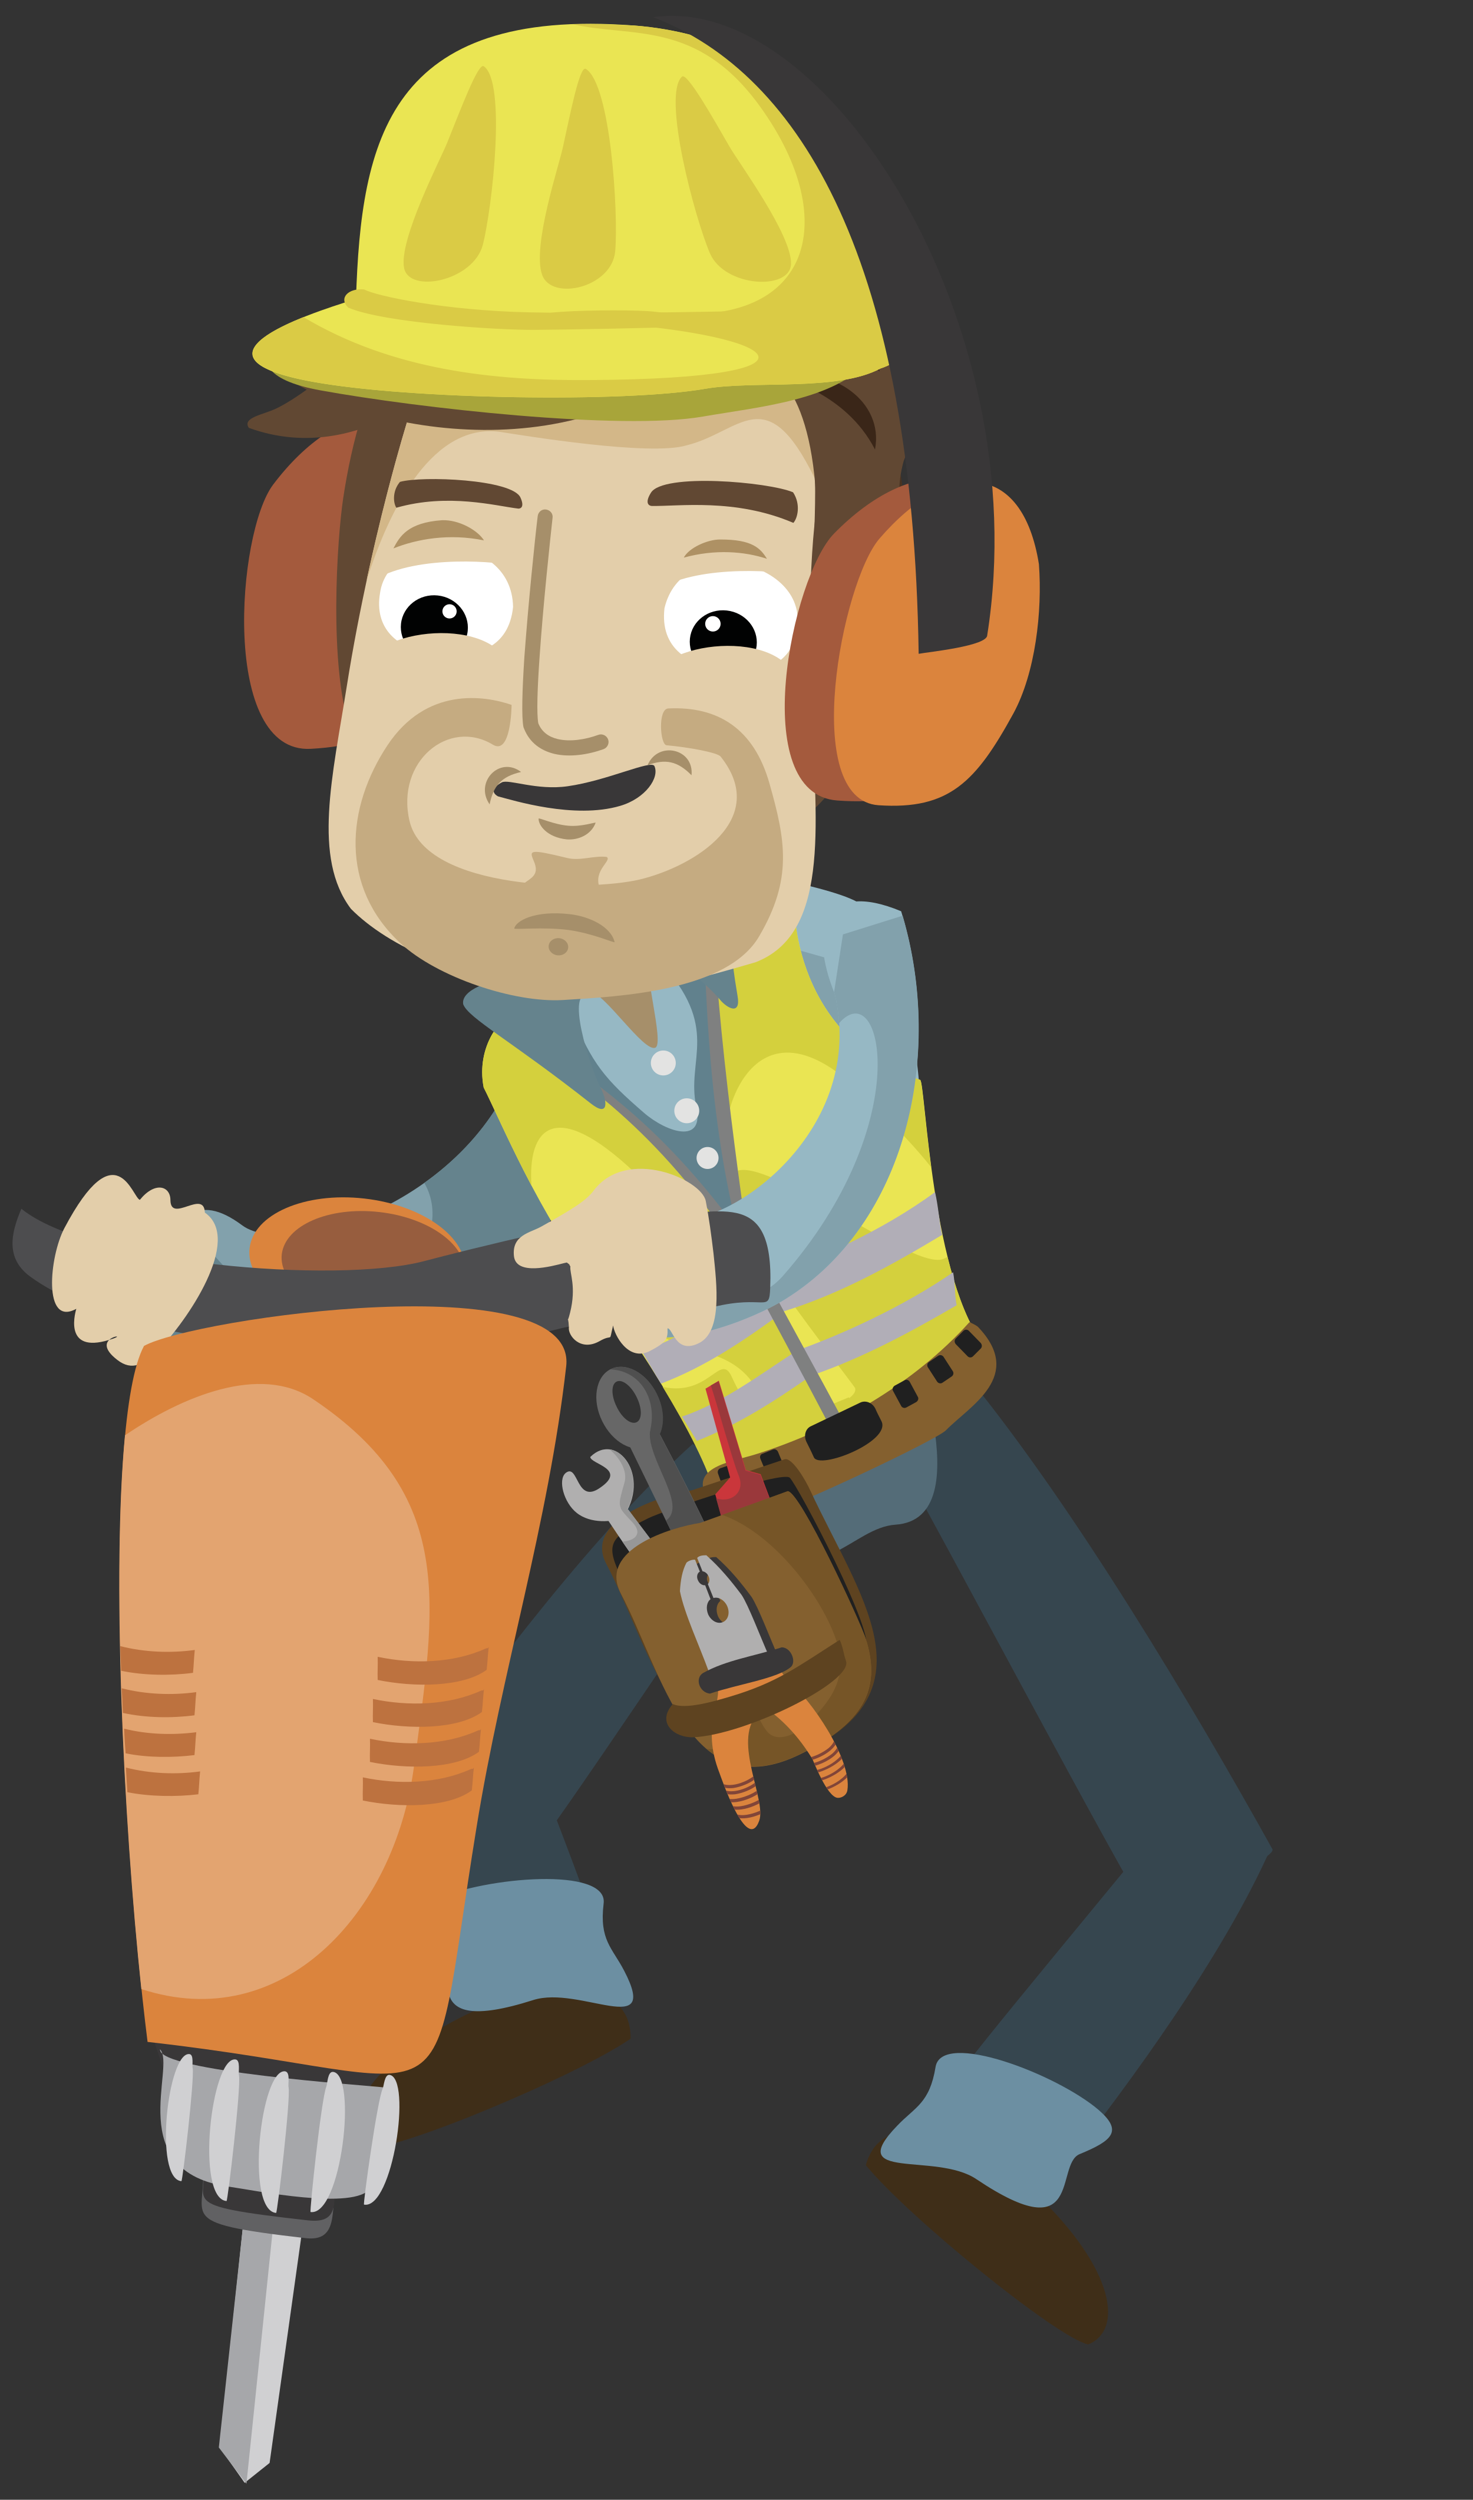<?xml version="1.0" encoding="utf-8"?>
<!-- Generator: Adobe Illustrator 18.0.0, SVG Export Plug-In . SVG Version: 6.00 Build 0)  -->
<!DOCTYPE svg PUBLIC "-//W3C//DTD SVG 1.1//EN" "http://www.w3.org/Graphics/SVG/1.1/DTD/svg11.dtd">
<svg version="1.1" id="Calque_1" xmlns="http://www.w3.org/2000/svg" xmlns:xlink="http://www.w3.org/1999/xlink" x="0px" y="0px"
	 viewBox="0 0 496.1 841.9" enable-background="new 0 0 496.1 841.9" xml:space="preserve">
<rect x="0" y="0" width="496.1" height="841.9" fill="#333333" stroke="none"/>
<polygon fill-rule="evenodd" clip-rule="evenodd" fill="#393738" points="146.5,682.3 50,681.9 57.4,703.9 131.2,716 "/>
<polygon fill-rule="evenodd" clip-rule="evenodd" fill="#D0D0D2" points="101.7,751.7 82.1,747.3 74,824.3 82.4,836.2 90.8,829.5 
	"/>
<polygon fill-rule="evenodd" clip-rule="evenodd" fill="#A6A7AA" points="91.9,750.6 82.1,747.3 73.7,824.3 83,836.5 "/>
<path fill-rule="evenodd" clip-rule="evenodd" fill="#616163" d="M68,727.2c3,19.7-12.2,21.2,35,26.6c10.8,1.2,8.7-8.7,9.9-19.1
	C94.9,732.7,84.5,734,68,727.2z"/>
<path fill-rule="evenodd" clip-rule="evenodd" fill="#393738" d="M68,727.2c3.6,14.6-11.6,15.3,35.7,20.6c10.8,1.2,8.5-6.2,9.3-13.8
	C95,732,84.7,732.7,68,727.2z"/>
<path fill-rule="evenodd" clip-rule="evenodd" fill="#A45A3D" d="M154.4,164.6c-11.5-34.1-40.1-30.9-62.4-1.4
	c-12.3,16.3-17.7,90.7,12.7,89c27.3-1.5,36.2-12.1,47.2-36.6C158.4,201.2,158.1,180.2,154.4,164.6z"/>
<g>
	<defs>
		<path id="SVGID_1_" d="M115.5,520.1c6.4,45.1,25.6,104,41.3,146.5c0.8,3.2,42.5-16,42.9-19.7c0.4-3.4-44.4-116-47.4-125.6
			C143.5,493.7,142.9,512.1,115.5,520.1z"/>
	</defs>
	<use xlink:href="#SVGID_1_"  overflow="visible" fill-rule="evenodd" clip-rule="evenodd" fill="#36464F"/>
	<clipPath id="SVGID_2_">
		<use xlink:href="#SVGID_1_"  overflow="visible"/>
	</clipPath>
</g>
<g>
	<defs>
		<path id="SVGID_3_" d="M233.3,486.3c-32.5,29.4-68.6,76.8-93.7,112.3c-2.1,2.4,37.4,25.7,40.6,24.1c3-1.5,67.4-98.4,73.3-106
			C270.6,494.8,255.5,504.2,233.3,486.3z"/>
	</defs>
	<use xlink:href="#SVGID_3_"  overflow="visible" fill-rule="evenodd" clip-rule="evenodd" fill="#36464F"/>
	<clipPath id="SVGID_4_">
		<use xlink:href="#SVGID_3_"  overflow="visible"/>
	</clipPath>
</g>
<g>
	<defs>
		<path id="SVGID_5_" d="M326.8,464.7c35.2,43.4,74.5,109.1,101.7,158c2.3,3.4-39.9,21.5-43.5,18.8c-3.2-2.5-73.4-134.8-79.8-145.3
			C286.8,465.6,303.1,480.6,326.8,464.7z"/>
	</defs>
	<use xlink:href="#SVGID_5_"  overflow="visible" fill-rule="evenodd" clip-rule="evenodd" fill="#36464F"/>
	<clipPath id="SVGID_6_">
		<use xlink:href="#SVGID_5_"  overflow="visible"/>
	</clipPath>
</g>
<path fill-rule="evenodd" clip-rule="evenodd" fill="#3F2E18" d="M345.6,735.8c28.9,26,33.7,48.5,20.9,53.8
	c-10.5-2.3-60.7-43-74.9-60.4C299.6,701.3,343.8,734.2,345.6,735.8z"/>
<g>
	<defs>
		<path id="SVGID_7_" d="M427.8,622.9c-15.6,35.1-46.3,77.6-70.1,107.7c-1.4,2.4-36.8-26.1-36.5-29.3c0.3-2.9,66.6-81.7,71.4-88.6
			C406.8,592.7,403.5,608,427.8,622.9z"/>
	</defs>
	<use xlink:href="#SVGID_7_"  overflow="visible" fill-rule="evenodd" clip-rule="evenodd" fill="#36464F"/>
	<clipPath id="SVGID_8_">
		<use xlink:href="#SVGID_7_"  overflow="visible"/>
	</clipPath>
</g>
<path fill-rule="evenodd" clip-rule="evenodd" fill="#6C8FA2" d="M370,710.6c8.2,7.1,4.8,10.3-6.4,14.9c-8.4,3.5,1.4,32.7-34.8,8.4
	c-13.7-9.2-44.9,0.9-26.6-18c6-6.3,10.9-7.5,12.9-19.8C317.2,683.7,356,698.6,370,710.6z"/>
<path fill-rule="evenodd" clip-rule="evenodd" fill="#82A1AC" d="M212.9,349.1c-11,55.7-54.4,106.6-109.3,110.3
	c-22.1,1.5-73.4-7.5-54.9-33.5c11-15.5,17.3-24.8,32.9-13.2c16.1,11.9,81.2-8.8,95-61C179.3,325.4,192.6,324.3,212.9,349.1z"/>
<path fill-rule="evenodd" clip-rule="evenodd" fill="#546C78" d="M306.1,442.8c-1.4,5.2,25.1,68.7-4.5,70.7
	c-7.3,0.5-13.4,5.9-20.3,9.2c-9.7,4.8-24-34.8-30-42.8c-5.3-7-13.4-17.8-16.3-26.2c-0.5-1.4,10.2-2.5,12.1-2.9
	C253.4,449.4,298.9,431.2,306.1,442.8z"/>
<path fill-rule="evenodd" clip-rule="evenodd" fill="#96B8C4" d="M228.1,287.1c14.4,6.1,54.9,11.3,62.6,18
	c22,18.8,18,82.8,24.5,111.8c9.9,43.7,11.9,49.5-34.9,67.2c-21,7.9-36.8,27.4-38,20.1c-0.9-5.8-13-28-19.4-38.9
	c-17.5-29.9-41.1-60.5-52.3-91.4c-5.1-14,3.9-31,6.9-43.7C178.6,326.6,224.1,289.1,228.1,287.1z"/>
<path fill-rule="evenodd" clip-rule="evenodd" fill="#A68F6A" d="M155.5,322.7c9.9,9.3,27.6,14.4,43.2,11.5
	c4.3-0.8,18.3,20.7,22.1,18.6c2.9-1.7-4.3-26.8-2-29.3c9.9-10.4,14.8-26.6,11-37.4C228.6,283,172.9,320.5,155.5,322.7z"/>
<path fill-rule="evenodd" clip-rule="evenodd" fill="#65838D" d="M179.3,351.3l-3.3,2.2c-5.7,19.5-18.5,34.5-33.1,44.9
	c11.6,19.9-14.9,50.9-48.9,42.2c-21.1-5.4-29.3-46.5-46.4-8.7c-1.2,2.8-2,5.3-2.4,7.7c4.5,15.5,40.7,21,58.4,19.8
	c33.5-2.2,62.7-22,82.8-49.7L179.3,351.3z"/>
<path fill-rule="evenodd" clip-rule="evenodd" fill="#82A1AC" d="M262.6,318.2l31.2,8.8c0,0,6.1,24.5,10.6,32.7
	c14.1,25.8-51.4,7.9-42.4-38.8C262.3,318.9,261.4,320.3,262.6,318.2z"/>
<path fill-rule="evenodd" clip-rule="evenodd" fill="#61818D" d="M190.9,361.3l1.9-19.2c6.6,16.1,10.9,21.3,24.1,32.7
	c7.5,6.5,20.5,10.9,17.6-2.1c-3.5-16,8.5-26.5-12.5-49.1c-5.5-5.9,10.6-5.8,14.2-6.6l13.9,22.1l5,66.1l-20.3,15.5L190.9,361.3z"/>
<path fill-rule="evenodd" clip-rule="evenodd" fill="#EAE553" d="M268.3,296.3c-11.5-1.5-29-8.7-32.2-5.5c2.4,11.3,5,84.7,9.6,108.1
	c0.2,1.1,0.2,2.5,0.4,3.4c5.3,20.3,10.1,28.6,22.5,46c6.8,9.5,14.1,19.7,19.3,30.1c16.3-8,24.3-12.4,39.3-21c2.5-1.5,2.3-0.8,5.2-3
	c-18.8-22.3-20.7-90.1-22.5-90.7C268.9,350.3,265.4,307.4,268.3,296.3z"/>
<path fill-rule="evenodd" clip-rule="evenodd" fill="#EAE553" d="M162.9,366.2c-2.7-14,6.2-24.4,10.7-24.9
	c7.8,9.2,54.7,47.2,67.1,63.2c12.9,16.6,20.9,23.5,31.3,42.2c5.6,10.1,13.5,22.2,18.7,32.6c-11.8,5.8-37.2,22.2-49.3,25.3
	c-6.4-24.6-39.9-70.3-41-71.7C181.9,410,168.4,377,162.9,366.2z"/>
<path fill-rule="evenodd" clip-rule="evenodd" fill="#D4D03D" d="M244,387.8l1.3,4.3c-5.5-11.1,6.9-63.4,47.1-21.7
	c3.4,3.5,13.3,12.7,21.2,22.7c-2.2-16.3-3-29.1-3.7-29.4c-41-13.4-44.5-56.2-41.6-67.3c-11.5-1.5-29-8.7-32.2-5.5
	C238.2,300.7,240.4,357.8,244,387.8L244,387.8z M319.1,423.3c3.1,12.5,7.3,24,13.3,31c-2.9,2.2-2.6,1.6-5.2,3
	c-14.9,8.7-23,13-39.3,21c-1.1-2.2-2.2-4.3-3.4-6.4c2.5-1.5,3.9-3,3.5-4.4c-0.2-0.6-30.4-39.8-35.5-49.7c-2.8-5.4-4.6-9.6-5.7-13
	c-0.2-0.8-0.4-1.6-0.7-2.5c-0.2-0.8-0.2-2.3-0.4-3.4l0-0.2c0.3-19.8,60.5,30,72,25.3C318.2,423.8,318.6,423.6,319.1,423.3z"/>
<path fill-rule="evenodd" clip-rule="evenodd" fill="#D4D03D" d="M179,399.3c-1.3-18.7,7.2-30.5,35-4.2
	c18.7,17.7-26.6,47.8,23.7,60.5c25.4,6.4,19.9,33.1,8.8,8.2c-3.9-8.7-7.5,6.7-23.3,3.3c7.9,13,15.4,27.2,18.1,37.6
	c12.1-3.2,37.5-19.5,49.3-25.3c-1.4-2.8-3-5.8-4.7-8.8l-8.2,3.4l-26.2-51.8l-4.8-10.1c-1.9-2.3-3.9-4.8-6-7.5
	c-12.4-16-59.3-54-67.1-63.2c-4.5,0.6-13.4,10.9-10.7,24.9C165.9,372.2,171.5,385.1,179,399.3z"/>
<path fill-rule="evenodd" clip-rule="evenodd" fill="#B1AEB7" d="M222.6,466c-2-3.2-4.6-7.8-6.5-11c14.7-4.5,28-15.3,41.9-24.9
	c16.7-5.5,39.1-15.5,56.9-28.6c1.1,4.4,1.4,10,2.4,14.4c-16.5,9.9-34.1,19.8-53.2,25.7C250.6,451.5,237.8,460.2,222.6,466z"/>
<path fill-rule="evenodd" clip-rule="evenodd" fill="#B1AEB7" d="M234.7,485.3c-1.5-2.4-3.5-5.8-5-8.2c13.4-4.5,25.9-13.9,38.8-22.3
	c15.2-5.4,35.8-14.8,52.5-26.3c0.7,3.4,0.5,7.7,1.2,11.1c-15.3,8.9-31.7,17.8-49,23.7C260.6,472.1,248.7,479.7,234.7,485.3z"/>
<path fill-rule="evenodd" clip-rule="evenodd" fill="#7F8080" d="M248.3,414c-10.4-42.3-10.8-83.5-12-124.1c1.9-0.7,2.1-0.8,5.2-0.1
	c-4.4,19.5,4.9,90.8,10.5,129.5c10.9,20.7,23.1,42.3,34,63c-1.5,0.7-3,1.5-4.4,2.2c-11.1-21.5-23.5-44-34.7-65.4
	c-24.3-36-51.4-58.4-80.5-72.7c0.9-1.2,0.3-3,1.2-4.2C194.1,360.3,218.2,373.2,248.3,414z"/>
<path fill-rule="evenodd" clip-rule="evenodd" fill="#65838D" d="M219.2,324c1.9-7.5,18.5,6.9,23.3,12.7c2.3,2.8,7.1,5.5,5.9-1.3
	c-4.8-28-3.1-46.3-6.4-49.2c-7.3-4.3-30.6,30.5-23,38.4C219.2,324.4,219.1,324.5,219.2,324z"/>
<path fill-rule="evenodd" clip-rule="evenodd" fill="#65838D" d="M198.6,335.2c-8.4-2.7-0.2,23.7,3.9,31.6c1.9,3.8,2.8,9.9-3.7,4.7
	c-26.8-21.1-41.1-28.6-42.8-33.3c-1.6-9.4,38.1-14.6,43.3-2.8C199,335.5,199.2,335.4,198.6,335.2z"/>
<circle fill-rule="evenodd" clip-rule="evenodd" fill="#E3E3E2" cx="223.4" cy="358" r="4.2"/>
<circle fill-rule="evenodd" clip-rule="evenodd" fill="#E3E3E2" cx="231.3" cy="374.1" r="4.2"/>
<path fill-rule="evenodd" clip-rule="evenodd" fill="#84602F" d="M326.5,445.3c-18.7,20.8-45.3,36.1-72,44.5
	c-7.2,2.3-21.1,4-17.1,13.1c5.1,11.4,11.1,9.4,23.2,6.2c7.7-2,54.6-24,58-27.4c8-8.2,26.6-18.2,10.8-34.8
	C328.8,446.3,326.6,445.3,326.5,445.3z"/>
<path fill-rule="evenodd" clip-rule="evenodd" fill="#202020" d="M273.2,480.3c5.5-2.6,11-5.3,16.5-7.9c1.8-0.9,4.1,0,5.1,2
	c0.7,1.6,1.3,2.7,2.1,4.3c3.2,6.8-20.9,16.4-22.8,12.1c-0.7-1.6-1.7-3.6-2.5-5.2C270.6,483.5,271.3,481.1,273.2,480.3z"/>
<path fill-rule="evenodd" clip-rule="evenodd" fill="#202020" d="M256.8,489.6l3.5-1.4c0.7-0.3,1.4,0.1,1.7,0.7l2.2,5.3
	c0.3,0.7,0,1.4-0.7,1.7l-3.5,1.4c-0.7,0.3-1.4,0-1.7-0.7l-2.2-5.3C255.8,490.6,256.1,489.8,256.8,489.6z"/>
<path fill-rule="evenodd" clip-rule="evenodd" fill="#202020" d="M242.6,494.5l3.5-1.2c0.7-0.2,1.4,0.1,1.7,0.8l1.9,5.4
	c0.2,0.7-0.1,1.4-0.8,1.7l-3.5,1.2c-0.7,0.2-1.4-0.1-1.7-0.8l-1.9-5.4C241.6,495.5,241.9,494.8,242.6,494.5z"/>
<path fill-rule="evenodd" clip-rule="evenodd" fill="#202020" d="M304.6,464.9l-3.3,1.8c-0.6,0.4-0.9,1.2-0.5,1.8l2.7,5
	c0.3,0.6,1.1,0.9,1.8,0.5l3.3-1.8c0.6-0.4,0.9-1.2,0.5-1.8l-2.7-5C306,464.7,305.2,464.5,304.6,464.9z"/>
<path fill-rule="evenodd" clip-rule="evenodd" fill="#5E4320" d="M264.2,491.5l-31.1,10.4c-10.3,1.8-36.7,10-28.9,24.8
	c14.3,27,27.3,82.8,67.3,63.1c42.8-21,17.9-52.4,1.5-87.6C271.4,498.6,266.7,490.6,264.2,491.5z"/>
<path fill-rule="evenodd" clip-rule="evenodd" fill="#202020" d="M291.4,555.2l-81.7-23c-6-12.2-4.9-14.2,8.7-20.9
	c4.8-2.4,45.1-16.1,47.6-13.6C268.7,500.3,295.7,551.6,291.4,555.2z"/>
<g>
	<path fill-rule="evenodd" clip-rule="evenodd" fill="#676767" d="M221.7,482c-3.9,0.2-7.9,0.4-11.8,0.6
		c12.1,24.8,24.1,49.5,36.2,74.3c2.1,0.8,4.2,1.6,6.4,2.4c1.4-0.8,2.9-1.6,4.3-2.5C245.7,529.6,234.6,506.4,221.7,482z"/>
	<path fill-rule="evenodd" clip-rule="evenodd" fill="#676767" d="M205.7,461.1c5.1-2.5,12.1,1.3,15.5,8.5c3.5,7.2,2.2,15-2.9,17.5
		c-5.1,2.5-12-1.3-15.5-8.5C199.3,471.5,200.6,463.6,205.7,461.1L205.7,461.1z M207.7,465.3c-1.9,0.9-1.9,4.7,0,8.5
		c1.8,3.8,4.8,6.1,6.7,5.2c1.9-0.9,1.9-4.7,0-8.5C212.6,466.8,209.6,464.4,207.7,465.3z"/>
	<path fill-rule="evenodd" clip-rule="evenodd" fill="#676767" d="M269.8,577.8c4-2.2,3.2-12.5-1.3-17.8c-5-6-14.4-6.9-19.1-5.9
		c-16,14.9-4.9,37.6,8.6,28.6c0.5-3-14.8-8.2-1.7-13.8C268,563.3,263.4,581.1,269.8,577.8z"/>
</g>
<g>
	<path fill-rule="evenodd" clip-rule="evenodd" fill="#4F4F4F" d="M218.9,482.1c-0.9,9.5,12.8,24.9,5.4,30l4,8.3
		c0.9-0.1,7.1-2,10.8-3.6c-5.6-11.7-11.3-23.1-17.5-34.8L218.9,482.1z"/>
	<path fill-rule="evenodd" clip-rule="evenodd" fill="#4F4F4F" d="M205.5,461.2c10.3,0.4,15.7,10.1,13.6,20
		c-0.3,1.6-0.2,3.4,0.3,5.3c4.3-3,5.2-10.2,1.9-16.9c-3.5-7.2-10.5-11-15.5-8.5L205.5,461.2z"/>
</g>
<g>
	<path fill-rule="evenodd" clip-rule="evenodd" fill="#B0AFAF" d="M241.5,561.9c3-0.7,5.9-1.5,8.9-2.2
		c-12.9-17.1-25.9-34.1-38.8-51.2c-1.7-0.3-3.5-0.6-5.2-0.9c-1,0.8-2,1.7-2.9,2.5C216.1,529.2,228.1,545.2,241.5,561.9z"/>
	<path fill-rule="evenodd" clip-rule="evenodd" fill="#B0AFAF" d="M256.9,575.4c-3.5,2.7-9.4,0.8-13.1-4.1
		c-3.7-4.9-3.9-11.1-0.4-13.8c3.5-2.7,9.4-0.8,13.1,4.1C260.2,566.5,260.4,572.7,256.9,575.4L256.9,575.4z M254.7,572.5
		c1.3-1,0.7-3.9-1.3-6.5c-2-2.6-4.6-3.9-5.9-3c-1.3,1-0.7,3.9,1.3,6.5C250.8,572.1,253.4,573.4,254.7,572.5z"/>
	<path fill-rule="evenodd" clip-rule="evenodd" fill="#B0AFAF" d="M190.5,496.1c-2.7,2.3-0.6,10,3.7,13.4c4.7,3.8,12.1,3.1,15.5,1.7
		c9.9-13.8-1.9-29.4-10.9-20.5c0.1,2.4,12.5,4,3.4,10.3C194,506.9,194.9,492.6,190.5,496.1z"/>
</g>
<g>
	<path fill-rule="evenodd" clip-rule="evenodd" fill="#979797" d="M209.6,519.2c3.8-0.2,7.2-2.4,3.4-6.5c-2.1-2.2-3.3-3.5-3.9-4.7
		l2.5,0.4l8.9,11.8c-1.4,1-3.5,2.3-6.6,4.1c-0.2,0.1-0.4,0.2-0.5,0.4C212.2,522.9,210.9,521.1,209.6,519.2z"/>
	<path fill-rule="evenodd" clip-rule="evenodd" fill="#979797" d="M210.4,509.8c-2.5-2.9-1.9-3.9-0.1-10.4c1.2-4.1-1.8-8.5-4.7-11
		l-0.4-0.3C211.8,489,216.7,499.7,210.4,509.8z"/>
</g>
<polygon fill-rule="evenodd" clip-rule="evenodd" fill="#CA363B" points="245.9,497.6 237.6,467.7 242.1,465 251.2,495.1 
	256.2,496.5 261.6,510.8 245.1,518 240.9,503.3 "/>
<path fill-rule="evenodd" clip-rule="evenodd" fill="#9A383B" d="M239.4,466.6c2.3,6.9,7.3,25.3,9.4,30.4c2.2,5.3-2.1,9.2-7.4,7.7
	c-0.1,0-0.1,0-0.2,0l2.5,9c0.8,0.4,2.5-0.8,7-2.4c3-1.1,6.2-2.7,9.3-4.4l-3.9-10.2l-5-1.4l-9.1-30.1L239.4,466.6z"/>
<path fill-rule="evenodd" clip-rule="evenodd" fill="#84602F" d="M265.3,502.3l-29.5,10.6c-9.7,1.5-34.5,8.9-26.7,23.8
	c14.2,27,23.1,72.5,60.5,54.1c23.3-11.5,26.7-23.7,22-38.8C289.8,546.5,269.5,502.4,265.3,502.3z"/>
<path fill-rule="evenodd" clip-rule="evenodd" fill="#765527" d="M243.2,510.2c16.7,5.8,32.8,26.4,38.2,41.5
	c4.3,12.2-0.3,20-9.4,28.8c-3.5,3.4-10.1,6.8-13.6,2.7c-3.6-4.2-2.8-10.1-11.5-3c-2.1,1.8,1.9,10.5-5.9,9.1
	c-1.2-0.2-2.2-0.3-2.9-0.2c7.7,6.5,17.7,8.4,31.5,1.6c23.3-11.5,26.7-23.7,22-38.8c-1.7-5.5-22.1-49.6-26.3-49.7L243.2,510.2z"/>
<g>
	<path fill-rule="evenodd" clip-rule="evenodd" fill="#393738" d="M234.5,526.9c0.6-0.6,1.9-1.1,2.9-1c0.5,1.3,1.1,2.7,1.6,4
		c-0.9,0.5-1.2,1.8-0.6,3c0.5,1.1,1.5,1.7,2.4,1.6l1.8,4.7c-1.3,1-1.6,3.1-0.8,5.1c1,2.2,3.2,3.4,5,2.6c1.8-0.8,2.4-3.2,1.4-5.4
		c-0.9-2-2.9-3.2-4.6-2.7l-1.9-4.7c0.6-0.6,0.7-1.7,0.2-2.7c-0.4-0.9-1.2-1.5-2-1.6l-1.8-4.5c0.7-0.8,1.9-0.9,3.1-0.9
		c4.7,4.1,8.4,8.7,11.9,13.4c2.3,3.5,6.1,13.6,9.1,20.4c-6.7,1.9-12.5,5.7-20.1,5.6c-3.3-9.1-8.3-19.7-9.8-27.3
		C232.5,532.8,233.1,529.5,234.5,526.9z"/>
	<path fill-rule="evenodd" clip-rule="evenodd" fill="#B0AFAF" d="M231.2,526.3c0.6-0.6,1.9-1.1,2.9-1c0.5,1.3,1.1,2.7,1.6,4
		c-0.9,0.5-1.2,1.8-0.6,3c0.5,1.1,1.5,1.7,2.4,1.6l1.8,4.7c-1.3,1-1.6,3.1-0.8,5.1c1,2.2,3.2,3.4,5,2.6c1.8-0.8,2.4-3.2,1.4-5.4
		c-0.9-2-2.9-3.2-4.6-2.7l-1.9-4.7c0.6-0.6,0.7-1.7,0.2-2.7c-0.4-0.9-1.2-1.5-2-1.6l-1.8-4.5c0.7-0.8,1.9-0.9,3.1-0.9
		c4.6,4.1,8.4,8.7,11.9,13.4c2.3,3.5,6.1,13.6,9.1,20.4c-6.7,1.9-12.5,5.7-20.1,5.6c-3.3-9.1-8.3-19.7-9.8-27.3
		C229.2,532.2,229.8,528.9,231.2,526.3z"/>
	<g>
		<defs>
			<path id="SVGID_9_" d="M249.9,564.1l-8.4,2.9c2,6.7-5.5,13.9,0.8,30.1c0.4,1,9.3,27.5,13.4,16.1c2.5-7-8.9-26.5-0.8-35.7
				c0.8-1.8,1.5-2.4,2-3.2c4.3,3.4,10.4,7.8,16.7,18.1c0.3,0.5,4.9,12.8,8.5,13.1c1,0.1,3-0.6,3.3-2.6c1.6-10.3-12.2-30.5-19.9-36.8
				c-0.8-0.6-3-4-3.5-5.2c-6.4-0.6-10.3,2.9-12.1,3C249.9,564,249.9,564,249.9,564.1z"/>
		</defs>
		<use xlink:href="#SVGID_9_"  overflow="visible" fill-rule="evenodd" clip-rule="evenodd" fill="#DB843D"/>
		<clipPath id="SVGID_10_">
			<use xlink:href="#SVGID_9_"  overflow="visible"/>
		</clipPath>
		<g clip-path="url(#SVGID_10_)">
			<path fill-rule="evenodd" clip-rule="evenodd" fill="#814538" d="M253.8,598.2l-0.4,0.3c-1.5,1.1-4.1,2.3-6.5,2.6
				c-1.7,0.2-3.3,0.1-4.2-0.9l-0.8,0.7c1.1,1.3,3.1,1.5,5.1,1.3c2.6-0.4,5.4-1.6,7-2.8l0.4-0.3L253.8,598.2z"/>
			<path fill-rule="evenodd" clip-rule="evenodd" fill="#814538" d="M254.4,600.3l-0.4,0.3c-1.5,1.1-4.1,2.3-6.5,2.6
				c-1.7,0.2-3.3,0.1-4.2-0.9l-0.8,0.7c1.1,1.3,3.1,1.5,5.1,1.3c2.6-0.4,5.4-1.6,7-2.8l0.4-0.3L254.4,600.3z"/>
			<path fill-rule="evenodd" clip-rule="evenodd" fill="#814538" d="M255.6,602.6l-0.4,0.3c-1.6,1.2-4.6,2.5-7.2,2.9l0,0
				c-1.9,0.3-3.7,0.1-4.7-1l-0.8,0.7c1.2,1.4,3.3,1.7,5.6,1.4v0c2.9-0.4,6-1.8,7.7-3.1l0.4-0.3L255.6,602.6z"/>
			<path fill-rule="evenodd" clip-rule="evenodd" fill="#814538" d="M257.2,605.1l-0.4,0.3c-1.6,1.2-4.6,2.5-7.2,2.9h0
				c-1.9,0.3-3.7,0.1-4.7-1l-0.8,0.7c1.2,1.4,3.3,1.7,5.6,1.4l0,0c2.9-0.4,6-1.8,7.7-3.1l0.4-0.3L257.2,605.1z"/>
			<path fill-rule="evenodd" clip-rule="evenodd" fill="#814538" d="M259.1,608l-0.4,0.3c-1.6,1.2-4.6,2.5-7.2,2.9h0
				c-1.9,0.3-3.7,0.1-4.7-1l-0.8,0.7c1.2,1.4,3.3,1.7,5.6,1.4h0c2.9-0.4,6-1.8,7.7-3.1l0.4-0.3L259.1,608z"/>
			<path fill-rule="evenodd" clip-rule="evenodd" fill="#814538" d="M272.2,592l0.5-0.1c1.8-0.4,4.4-1.6,6.3-3.1
				c1.3-1.1,2.2-2.4,2.1-3.7l1-0.2c0.2,1.7-0.9,3.3-2.4,4.6c-2,1.7-4.8,2.9-6.8,3.4l-0.5,0.1L272.2,592z"/>
			<path fill-rule="evenodd" clip-rule="evenodd" fill="#814538" d="M273.4,593.9l0.5-0.1c1.8-0.4,4.4-1.6,6.3-3.1
				c1.3-1.1,2.2-2.4,2.1-3.7l1-0.2c0.2,1.7-0.9,3.3-2.4,4.6c-2,1.7-4.8,2.9-6.8,3.4l-0.5,0.1L273.4,593.9z"/>
			<path fill-rule="evenodd" clip-rule="evenodd" fill="#814538" d="M274.3,596.3l0.5-0.1c2-0.4,4.9-1.7,7-3.5h0
				c1.5-1.2,2.5-2.7,2.3-4.1l1-0.2c0.2,1.8-0.9,3.6-2.7,5h0c-2.2,1.8-5.3,3.2-7.5,3.7l-0.5,0.1L274.3,596.3z"/>
			<path fill-rule="evenodd" clip-rule="evenodd" fill="#814538" d="M275.2,599.1l0.5-0.1c2-0.4,4.9-1.7,7-3.5v0
				c1.5-1.2,2.5-2.7,2.3-4.1l1-0.2c0.2,1.8-0.9,3.6-2.7,5v0c-2.2,1.8-5.3,3.2-7.5,3.7l-0.5,0.1L275.2,599.1z"/>
			<path fill-rule="evenodd" clip-rule="evenodd" fill="#814538" d="M276.1,602.5l0.5-0.1c2-0.4,4.9-1.7,7-3.5h0
				c1.5-1.2,2.5-2.7,2.3-4.1l1-0.2c0.2,1.8-0.9,3.6-2.7,5l0,0c-2.2,1.8-5.3,3.2-7.5,3.7l-0.5,0.1L276.1,602.5z"/>
		</g>
	</g>
	<path fill-rule="evenodd" clip-rule="evenodd" fill="#393738" d="M239.1,570.4c-3.6-0.4-5.1-5.1-2.4-6.9c7.8-4.4,17.3-5.7,26.6-8.7
		c3.1,0.1,4.9,4.6,3.2,6.5C262.1,565.3,248.5,567.2,239.1,570.4z"/>
</g>
<path fill-rule="evenodd" clip-rule="evenodd" fill="#202020" d="M324.5,448.2l-2.6,2.6c-0.5,0.5-0.5,1.3,0,1.9l4,4.1
	c0.5,0.5,1.3,0.5,1.8,0l2.6-2.6c0.5-0.5,0.5-1.3,0-1.9l-4-4.1C325.8,447.7,325,447.7,324.5,448.2z"/>
<path fill-rule="evenodd" clip-rule="evenodd" fill="#202020" d="M316,456.6l-3.1,2.1c-0.6,0.4-0.8,1.2-0.4,1.8l3.1,4.8
	c0.4,0.6,1.2,0.8,1.8,0.4l3.1-2.1c0.6-0.4,0.8-1.2,0.4-1.8l-3.1-4.8C317.4,456.4,316.6,456.2,316,456.6z"/>
<path fill-rule="evenodd" clip-rule="evenodd" fill="#5E4320" d="M282.8,552.3c-14,8.9-20.8,14.3-36.9,19.1
	c-5.1,1.5-15.1,4.5-19.3,2.5c-5.7,6.5,0.8,11.4,6.8,11.2c17.5-0.7,54.3-18.8,51.5-25.8C284.2,557.5,283.9,554.5,282.8,552.3z"/>
<circle fill-rule="evenodd" clip-rule="evenodd" fill="#E3E3E2" cx="238.3" cy="390" r="3.7"/>
<path fill-rule="evenodd" clip-rule="evenodd" fill="#483322" d="M280.3,176.2l12.4-39.3c15.8,20.5,14.4,42.6,0.9,65.2
	C294.8,192.2,287.8,182.9,280.3,176.2z"/>
<path fill-rule="evenodd" clip-rule="evenodd" fill="#614833" d="M283,191.4l-8.7-34.4c14.8,6.3,28.1,27.6,23.6,53.5
	C295.9,200.9,291.2,194.9,283,191.4z"/>
<path fill-rule="evenodd" clip-rule="evenodd" fill="#614833" d="M249.5,164.6L231,106.9c19,5.9,28.5,9.7,32.5,10.6
	c53.3,12,43.9,142,2.2,160.6L249.5,164.6z"/>
<path fill-rule="evenodd" clip-rule="evenodd" fill="#E3CEAA" d="M294.2,216.2c-1.9,16.9-18.5,21.5-21.9,15.7l-1.6-2.6
	c-0.9-6.8-0.9-8.3-0.4-15.2c0.7-10.4,12.2-15.1,19.3-11.5C294.9,205.3,294.8,210.9,294.2,216.2z"/>
<path fill-rule="evenodd" clip-rule="evenodd" fill="#AE9164" d="M284,214.5c2.2,11.9-8.5,15.6-10.4,12.3l-0.8-1.3
	c-0.4-3.3-0.4-4-0.2-7.4C273,211.8,281.5,209.8,284,214.5z"/>
<path fill-rule="evenodd" clip-rule="evenodd" fill="#614833" d="M166.3,132.5l24.6-35.9c-53.6-16.8-69.7,34.4-75.3,71.1
	c-2.1,14-4.9,56.3,2.3,77.7L166.3,132.5z"/>
<path fill-rule="evenodd" clip-rule="evenodd" fill="#E3CEAA" d="M254.4,324.1c-20.8,6-38.9,11.5-64.3,9.3
	c-34.5-2.9-59.4-14.7-71.9-27.3c-13-17.2-6.2-44.7-1.4-75c8.2-52,25-109.1,30-114.2c13.4-25,90-13.1,122,11.2
	c6.4,4.9,5.4,17.8,5.7,33.8c0.4,19-2.6,50.2-1.2,78.5C275.2,279.3,279,314.7,254.4,324.1z"/>
<path fill-rule="evenodd" clip-rule="evenodd" fill="#C5AB81" d="M172.3,237.4c0,0.5-0.2,17.1-6.3,13.4c-14.9-9-32.7,5.7-28.1,25.6
	c5.4,23.6,60.3,23.9,77.6,19.8c18.6-4.5,43.9-20.4,27.2-41.4c-1-1.3-10.4-3.1-18.2-3.8c-2.2-0.2-3-12.3,0.6-12.4
	c16.8-0.8,28.8,6.9,34,25.1c5.5,19.3,7.9,32.3-3.4,51.6c-10.7,18.4-46.3,20.3-66.1,21.5c-16.5,1-42.4-7.7-54.7-19.1
	c-20.6-19.1-18.3-45.7-4.4-66.7C143.6,231.3,163,234.2,172.3,237.4z"/>
<path fill-rule="evenodd" clip-rule="evenodd" fill="#C5AB81" d="M174.8,298.9c3.3-3.2,7.4-3.5,4.9-9.1c-1.5-3.5-1.3-3.9,11.5-0.8
	c4.3,1,8.8-0.9,13.1-0.4c2,1.2-4.7,4.5-2.3,10.5C203.7,303,174.4,299.3,174.8,298.9z"/>
<path fill-rule="evenodd" clip-rule="evenodd" fill="#D3B788" d="M123.4,195.7c8.2-25.8,22.8-53.5,45.3-50.2
	c7.8,1.2,50.2,8.2,62.5,4.5c18.3-4.5,26.8-22.5,43.2,11.1c-0.1-5.5-0.1-10.6-0.2-15.2l-3.5-15.7c-0.6-0.8-1.2-1.5-2-2.1
	c-6.9-5.2-15.8-9.9-25.7-13.7l-89.7-4.5c-2.9,1.9-5.2,4.2-6.6,7C142.9,120.9,132,155.9,123.4,195.7z"/>
<path fill-rule="evenodd" clip-rule="evenodd" fill="#FFFFFF" d="M172.8,204.4c-1.4,13.7-12.1,17.5-25.8,16
	c-13.7-1.5-21-9.1-19-20.7C131,178.5,172.3,178.6,172.8,204.4z"/>
<path fill-rule="evenodd" clip-rule="evenodd" fill="#614833" d="M134.7,162.3c-2.7,3.2-2.2,7.3-1.2,8.7c17.5-5,33.5-0.6,41.1,0.3
	c0.8,0,2.1-0.6,0.7-3.7C172.6,161.4,142.1,160.2,134.7,162.3z"/>
<path fill-rule="evenodd" clip-rule="evenodd" fill="#614833" d="M255.7,99.7c-12.1-22-45.4-31.6-77.9-28.1
	c-19.3,2-50.4,41.4-42.1,64c21.7-14.6,64.8,5.7,84.7,5.4C233.3,140.9,269.4,124.6,255.7,99.7z"/>
<path fill-rule="evenodd" clip-rule="evenodd" fill="#614833" d="M136.4,95.7l33.8,5.8c-10.8,23.4-47.4,56.8-86.4,42.6
	c-2.3-3.5,4.8-4.4,9.2-6.5C105.7,131.5,130.7,109.8,136.4,95.7z"/>
<path fill-rule="evenodd" clip-rule="evenodd" fill="#3A2618" d="M149.7,118.8c15.1-27,54.2-22.5,72.1,1.1
	C224,123.2,188,102.6,149.7,118.8z"/>
<path fill-rule="evenodd" clip-rule="evenodd" fill="#DACB45" d="M219.3,78.7c16.9,1.1,23.8,21.6,16.3,36
	C234.5,116.5,236.3,93.9,219.3,78.7z"/>
<ellipse transform="matrix(0.108 -0.994 0.994 0.108 -79.555 333.988)" fill-rule="evenodd" clip-rule="evenodd" fill="#010202" cx="146.4" cy="211.3" rx="10.8" ry="11.3"/>
<circle fill-rule="evenodd" clip-rule="evenodd" fill="#FFFFFF" cx="151.4" cy="205.9" r="2.4"/>
<path fill-rule="evenodd" clip-rule="evenodd" fill="#FFFFFF" d="M223.8,204.8c-1.6,13.6,8.1,19.7,21.8,21.2
	c13.7,1.5,22.5-4.3,23-16.1C270.2,188.5,229.8,179.7,223.8,204.8z"/>
<path fill-rule="evenodd" clip-rule="evenodd" fill="#614833" d="M267.1,165.8c2.7,4.1,1.5,8.8,0.1,10.3
	c-19.6-8.4-38.8-5.5-47.8-5.7c-0.9-0.1-2.3-1-0.2-4.4C223.2,159.2,258.8,162.3,267.1,165.8z"/>
<ellipse transform="matrix(0.108 -0.994 0.994 0.108 2.279 435.123)" fill-rule="evenodd" clip-rule="evenodd" fill="#010202" cx="243.7" cy="216.3" rx="10.7" ry="11.3"/>
<circle fill-rule="evenodd" clip-rule="evenodd" fill="#FFFFFF" cx="240.1" cy="210.1" r="2.6"/>
<path fill-rule="evenodd" clip-rule="evenodd" fill="#614833" d="M251.8,108.1l1.3-0.5c12.6-4.9,34.2,2,46.4,14.6
	c5.9,6.1,9.6,23.8,4.6,33.5c-1.1,2.2-27,13.5-29.1,14.7c-1.5-40-16.1-51.5-24.6-43.2C247,130.6,239.1,113,251.8,108.1z"/>
<path fill-rule="evenodd" clip-rule="evenodd" fill="#614833" d="M283.8,125.3l-20.9-13.1c14.1-4.5,35.1-4.6,44.3,11.4
	C301.8,119.6,291.6,122.8,283.8,125.3z"/>
<path fill-rule="evenodd" clip-rule="evenodd" fill="#614833" d="M304.5,154.7l-12.2-17.5c-3.3,12.3-0.8,31.2,13.1,36.9
	C301.8,169.4,302.6,161.5,304.5,154.7z"/>
<path fill-rule="evenodd" clip-rule="evenodd" fill="#614833" d="M300.7,132.9l-2.8-11.4c6.3,3.1,13.1,11,10.4,18.8
	C307.7,137.2,304.2,134.6,300.7,132.9z"/>
<path fill-rule="evenodd" clip-rule="evenodd" fill="#3A2618" d="M294.7,151.4c3.1-16.3-14.6-28-30.1-24.4
	C262.6,127.6,284.5,131.5,294.7,151.4z"/>
<path fill-rule="evenodd" clip-rule="evenodd" fill="#3A2618" d="M279.9,110.8c-7.4-5.4-17.3,0.7-19.1,9.2
	C260.5,121.2,267.6,111.3,279.9,110.8z"/>
<path fill-rule="evenodd" clip-rule="evenodd" fill="#3A2618" d="M296.3,125.1c-2.9-10.1-16.1-11.6-23.8-5.3
	C271.5,120.7,284.9,116.8,296.3,125.1z"/>
<path fill-rule="evenodd" clip-rule="evenodd" fill="#A68F6A" d="M181.1,173.8c0.2-1.4,1.4-2.4,2.8-2.2c1.4,0.2,2.4,1.4,2.2,2.8
	c-0.8,7.3-3.2,29.5-4.4,47.3c-0.7,10.1-1,18.7-0.4,21.9c1.2,3,3.6,4.6,6.5,5.3c4.2,1,9.3,0.2,13.7-1.4c1.3-0.5,2.8,0.2,3.3,1.5
	c0.5,1.3-0.2,2.8-1.5,3.3c-5.3,1.9-11.4,2.8-16.6,1.6c-4.5-1.1-8.3-3.7-10.2-8.5c-0.1-0.2-0.1-0.3-0.2-0.5
	c-0.7-3.5-0.4-12.7,0.3-23.5C177.9,203.5,180.2,181.1,181.1,173.8z"/>
<path fill-rule="evenodd" clip-rule="evenodd" fill="#A68F6A" d="M181.4,275.7c0.1-0.4,5.1,2,10,2.4c4.6,0.4,9.2-1.3,9.2-1
	c-1.5,4.1-5.9,5.9-9.7,5.6C184.2,282,181.3,277.9,181.4,275.7z"/>
<path fill-rule="evenodd" clip-rule="evenodd" fill="#A68F6A" d="M232.9,261.1c-4.7-4.8-8.8-5.6-14.8-3.4
	C221.6,249.4,233.8,252.1,232.9,261.1z"/>
<path fill-rule="evenodd" clip-rule="evenodd" fill="#A68F6A" d="M173.2,312.7c0.1,0.5,9.5-0.6,18.2,0.5c8.1,1.1,15.6,4.5,15.6,4.1
	c-1.2-5.1-8.2-8.6-15-9.4C180,306.5,173.7,310.2,173.2,312.7z"/>
<ellipse transform="matrix(0.111 -0.994 0.994 0.111 -149.988 470.412)" fill-rule="evenodd" clip-rule="evenodd" fill="#A68F6A" cx="188.1" cy="319.1" rx="2.9" ry="3.3"/>
<path fill-rule="evenodd" clip-rule="evenodd" fill="#614833" d="M167,98.4l18.6-25.3c-15.3,1-30.9,10.7-48.7,26.6
	c-2.8,2.5-15.6,9.9-15.7,10.8c-0.9,5.6,11.9,3.3,15.9,1.9C144.1,110.1,159.9,98.8,167,98.4z"/>
<path fill-rule="evenodd" clip-rule="evenodd" fill="#E3CEAA" d="M122.4,228.3c-1.6-16.5,43.1-21.8,49-3.9
	c-0.4,7.1-16.6,5.6-28.2,6.4C135.3,231.4,131,234.7,122.4,228.3z"/>
<path fill-rule="evenodd" clip-rule="evenodd" fill="#E3CEAA" d="M218.9,232.6c-1.6-16.5,43.1-21.8,49-3.9
	c-0.4,7.1-16.6,5.6-28.2,6.4C231.9,235.7,227.5,239.1,218.9,232.6z"/>
<path fill-rule="evenodd" clip-rule="evenodd" fill="#614833" d="M284.4,193c0,0.3-3,6-5.8,19.9c-0.2,1.1-1.2,20.3-2.4,27.1
	c-0.4,2.5-2.2-0.2-2.2-0.1c-2.5,0.6-1.6-49.4,0.6-65.5c0.2-1.8,6.5,16.8,8.6,17.3L284.4,193z"/>
<path fill-rule="evenodd" clip-rule="evenodd" fill="#614833" d="M137.3,91.5l-37.4,37.9c34.9,19.8,111.4,28.6,147.8-24.7
	c-0.2-6.5-10.1-1.2-17.4,0.2C208.5,108.9,157.2,104.2,137.3,91.5z"/>
<path fill-rule="evenodd" clip-rule="evenodd" fill="#A8A53A" d="M295,119.1l-171-15.3c-9.1,2.7-25.4,5.5-31.8,12.4
	c-4.4,4.7-4.1,11.7,15.9,15.3c32.5,5.9,101.1,13.6,128.6,8.8c19-3.3,44.8-5.5,56.1-19.2C293,120.7,294.1,120.4,295,119.1z"/>
<path fill-rule="evenodd" clip-rule="evenodd" fill="#EAE553" d="M119.9,100.7c-18.9,5.8-59.4,19.8-14.5,27.9
	c32.5,5.9,104.8,7.1,132.3,2.3c16.4-2.8,44.3,1,58.8-6.8c1.6-0.5,3-1.2,4.1-1.8c1.6-1,9.4,0.6,10.8-6.6c0.2-2.2-5.7-6.7-5.6-8.9
	c2.1-49.5-36-93.8-92.2-98.2C130.9,2.3,121.6,47.2,119.9,100.7z"/>
<path fill-rule="evenodd" clip-rule="evenodd" fill="#DACB45" d="M162.9,22.3c7.7,5.1,2.9,47.7-0.3,60.2
	c-3.2,12.1-24.7,16.5-26.5,7.8c-1.9-9.4,12.2-36.5,14.5-42.2C154.9,37.5,161,21.1,162.9,22.3z"/>
<path fill-rule="evenodd" clip-rule="evenodd" fill="#DACB45" d="M193.1,8.2c19.7,4.5,41.8-1.6,62.9,27.7
	c28,38.8,17.1,75.8-35.4,69.1c-10.1-1.3-68.8,0.1-16.2,3.8c59.3,4.2,78.3,18.6-5.3,19.2c-32.8,0.3-66.9-3.3-96.9-21.2
	c-16.7,6.7-29.6,15.8,3.3,21.8c32.5,5.9,104.8,7.1,132.3,2.3c16.4-2.8,44.3,1,58.8-6.8c1.6-0.5,3-1.2,4.1-1.8
	c1.6-1,9.4,0.6,10.8-6.6c0.2-2.2-5.7-6.7-5.6-8.9c2.1-49.5-36-93.8-92.2-98.2C206.2,8.2,199.4,8,193.1,8.2z"/>
<path fill-rule="evenodd" clip-rule="evenodd" fill="#DACB45" d="M197.3,23.2c8.4,5.2,11,48.6,9.9,61.4c-1.1,12.3-21.4,16.9-24.6,8
	c-3.5-9.6,5.8-37.2,7-43.1C192,38.7,195.2,22,197.3,23.2z"/>
<path fill-rule="evenodd" clip-rule="evenodd" fill="#DACB45" d="M229.7,25.8c-6.8,6.2,4.3,47.6,9.4,59.5c5,11.5,26.9,12.6,27.3,3.7
	c0.5-9.6-17.6-34.2-20.7-39.6C240,39.5,231.4,24.3,229.7,25.8z"/>
<path fill-rule="evenodd" clip-rule="evenodd" fill="#DACB45" d="M294.6,106.2c0.5-3.8-65.7,0.1-116.1-1c-29-0.6-52.1-5.6-55.8-7.7
	c-5.3-0.6-8.8,2.9-5.4,6.1c12,5.2,50.9,7.6,62.8,7.5C197.1,111,293.7,109.2,294.6,106.2z"/>
<path fill-rule="evenodd" clip-rule="evenodd" fill="#E3CEAA" d="M126.5,195.1c-2.1-19.6,42.4-25.5,48.8-4.1
	C168.2,188.9,140.5,186.8,126.5,195.1z"/>
<path fill-rule="evenodd" clip-rule="evenodd" fill="#E3CEAA" d="M222,198.3c-2.1-19.6,42.4-25.5,48.8-4.1
	C263.8,192.1,236.1,190,222,198.3z"/>
<path fill-rule="evenodd" clip-rule="evenodd" fill="#AE9164" d="M132.5,184.7c8-3.2,18.8-5.1,30.5-2.7c-2.1-3.4-8.4-7-14.1-6.8
	C137.3,176,134.6,180.7,132.5,184.7z"/>
<path fill-rule="evenodd" clip-rule="evenodd" fill="#AE9164" d="M258.3,188.2c-7.6-2.5-17.4-3.3-28-0.4c1.7-3.3,8.1-6.2,12.4-6.1
	C253.3,181.7,256.1,184.6,258.3,188.2z"/>
<path fill-rule="evenodd" clip-rule="evenodd" fill="#3F2E18" d="M158.7,677.7c-35,16.8-46,37.1-35.1,45.8
	c10.7,0.7,70.3-24.2,88.8-36.9C212.5,657.4,160.9,676.7,158.7,677.7z"/>
<path fill-rule="evenodd" clip-rule="evenodd" fill="#6C8FA2" d="M146.7,639.7c-9.8,4.5-7.5,8.5,1.9,16.1c7.1,5.7-10.5,31,31,17.8
	c15.7-5,42.8,13.5,30.6-9.9c-4-7.7-8.4-10.3-6.9-22.6C204.9,628.6,163.5,632.1,146.7,639.7z"/>
<path fill-rule="evenodd" clip-rule="evenodd" fill="#393738" d="M167.7,268.2c5,1.3,25.7,7.8,41.2,3.2c8.5-2.5,13.3-9.5,11.5-13.4
	c-1.1-2.2-15.8,4.9-29.2,6.8c-10.4,1.5-19.9-2.5-22.2-1.3C167.1,264.5,164.7,266.5,167.7,268.2z"/>
<ellipse transform="matrix(0.112 -0.994 0.994 0.112 -314.989 496.474)" fill-rule="evenodd" clip-rule="evenodd" fill="#DB843D" cx="120.2" cy="424.4" rx="21" ry="36.5"/>
<path fill-rule="evenodd" clip-rule="evenodd" fill="#96B8C4" d="M303.5,306.9c14.6,47.6,2.1,104.9-38.8,130.5
	c-16.5,10.3-59.8,24.6-56.3-3.1c2.1-16.5,3.1-26.3,19.9-23.8c17.4,2.6,63.8-29.8,52.8-75.9C272.3,313.1,277.6,296.1,303.5,306.9z"/>
<path fill-rule="evenodd" clip-rule="evenodd" fill="#82A1AC" d="M283.9,314.7l-3,19.5l0.2,0.4c0.8,3.4,1.3,6.7,1.5,10
	c14.6-16.7,26.1,33.8-18.9,85.1c-16.1,18.3-45.4-1.1-47.3-18c-0.4,0.2-0.8,0.5-1.2,0.8l-5.2,16.8l5.1,19.5
	c12.3,5.4,37.8-4,49.6-11.4c40.5-25.3,53.2-81.7,39.3-129L283.9,314.7z"/>
<path fill-rule="evenodd" clip-rule="evenodd" fill="#A68F6A" d="M175.5,260c-6.6,1.5-9.3,4.6-10.6,10.9
	C159.7,263.4,168.3,254.5,175.5,260z"/>
<path fill-rule="evenodd" clip-rule="evenodd" fill="#975D3E" d="M127.7,408.2c17,1.9,29.9,11.4,28.8,21.1
	c-1.1,9.8-15.8,16.1-32.8,14.2c-17-1.9-29.9-11.4-28.8-21.1C96.1,412.7,110.7,406.3,127.7,408.2z"/>
<path fill-rule="evenodd" clip-rule="evenodd" fill="#A45A3D" d="M342.6,189.2c-7-35.3-35.8-35.9-61.7-9.5
	c-14.3,14.6-29.3,87.7,1.1,89.9c27.3,2,37.5-7.4,51.5-30.2C341.9,226,344.3,205.1,342.6,189.2z"/>
<path fill-rule="evenodd" clip-rule="evenodd" fill="#DB843D" d="M349.9,190c-5.6-35.1-30.7-35.3-53.7-8.6
	c-12.7,14.7-26.8,88-0.3,89.8c23.8,1.6,32.8-7.9,45.4-30.9C348.7,226.7,351.1,205.9,349.9,190z"/>
<path fill-rule="evenodd" clip-rule="evenodd" fill="#4D4D4F" d="M7.2,407.1c22.7,18.5,106,25.5,135.8,17.6
	c13.1-3.5,65.1-16.4,76.3-15.8c21.9,1.1,41.5-10.3,40.1,24.8c-0.3,8.8-1.7,2.2-19.2,6.5c-7.8,1.9-39.3,4.1-52.2,7.4
	c-44.8,11.5-139.9,9.9-177.9-17.7C1.9,423.8,3.6,415.5,7.2,407.1z"/>
<path fill-rule="evenodd" clip-rule="evenodd" fill="#393738" d="M220,5.8c50.1,19.2,87.5,83,89.4,214.4c3.1-0.6,23.2-2.6,23.1-6.3
	C349.1,108.8,278.1-2.7,220,5.8z"/>
<path fill-rule="evenodd" clip-rule="evenodd" fill="#E3CEAA" d="M190.9,425.2c1.4,1,0.6,0.6,1.2,1.3c-0.3,2.3,2.1,6.8-0.1,15.6
	c-1.3,5.3-0.7-0.7-0.4,4.9c-0.4,2.8,3.9,8.3,10.3,4.7c4.9-2.8,3,1,4.6-5.3c0.3,3,5.1,12.4,12.4,8.6c5.5-2.9,6.1-4,5.9-7.6
	c1.7-0.4,2.7,9,10.7,4.9c7.8-4,5.9-19.6,4.8-30.2c-0.7-5.9-1.5-11.9-2.6-17.6c-1.4-7.3-26.5-18.3-37.7-3.6c-2.6,3.5-7,6.2-17.7,12.2
	c-3.7,2.1-10,2.8-9.2,10c0.8,6.6,12.6,3.4,16.9,2.3L190.9,425.2z"/>
<path fill-rule="evenodd" clip-rule="evenodd" fill="#E3CEAA" d="M53.1,455c9.8-9.9,28.8-37.6,15.9-46.6c-0.3-8-11.5,3.7-11.6-4.2
	c0-4.8-5.2-6.4-10.3-0.1c-2.5-0.7-7.9-23.6-25.4,9.5c-5.1,9.6-7.3,33.4,4,27.2c-0.7,2.4-4,15.8,12.5,10c5.1-1.8-8.3-0.2,1.3,7.2
	C44.5,461.9,48.5,459.5,53.1,455z"/>
<path fill-rule="evenodd" clip-rule="evenodd" fill="#A6A7AA" d="M53.9,690.2c5.5,5.6-12.8,41.4,23.5,46.3
	c7.9,1.1,42.2,8.2,47.4,0.4c3.3-4.8,11.5-33.1,4.3-33.9C123.2,702.3,53.1,697.6,53.9,690.2z"/>
<path fill-rule="evenodd" clip-rule="evenodd" fill="#DB843D" d="M49.7,687.7c-9.3-74-15-208.8-1.2-234.4
	c16.9-9.4,146-27.7,142.2,6.8c-6,53-21.8,103.2-30.2,155.3C143.1,722.2,159.3,700,49.7,687.7z"/>
<path fill-rule="evenodd" clip-rule="evenodd" fill="#E3A470" d="M47.6,669.9c-6.2-58.3-9.9-140.6-5.5-186.5
	c19.3-13.1,45.5-24.1,63.3-12.2c48.4,32.5,41.4,68.8,34,123.9C132.8,644.7,94.9,685.4,47.6,669.9z"/>
<path fill-rule="evenodd" clip-rule="evenodd" fill="#D0D0D2" d="M63.8,691.8c-7.3-0.8-12.1,42-2.7,42.8c0.4,0,4.4-34.1,3.8-38
	C64.6,695.7,65.4,692,63.8,691.8z"/>
<path fill-rule="evenodd" clip-rule="evenodd" fill="#D0D0D2" d="M79.3,693.6c-8.2-0.9-13.5,46.8-3,47.7c0.4,0,4.9-38,4.2-42.3
	C80.2,697.9,81.1,693.8,79.3,693.6z"/>
<path fill-rule="evenodd" clip-rule="evenodd" fill="#D0D0D2" d="M96,697.6c-8.2-0.9-13.5,46.8-3,47.7c0.4,0,4.9-38,4.2-42.3
	C96.9,701.9,97.9,697.9,96,697.6z"/>
<path fill-rule="evenodd" clip-rule="evenodd" fill="#D0D0D2" d="M112.2,697.8c8.2,0.9,2.8,48.6-7.6,47.2
	c-0.4-0.1,3.6-38.1,5.3-42.2C110.3,701.8,110.3,697.6,112.2,697.8z"/>
<path fill-rule="evenodd" clip-rule="evenodd" fill="#D0D0D2" d="M131.2,698.8c7.6,1.1,1.1,45.4-8.6,43.7
	c-0.4-0.1,4.5-35.4,6.3-39.1C129.3,702.5,129.5,698.6,131.2,698.8z"/>
<path fill-rule="evenodd" clip-rule="evenodd" fill="#BD723F" d="M127.2,565.8c-0.1-3,0.1-4.8,0-7.8c11.8,2.5,25.4,2.2,36.4-2.8
	c0.7-0.3,0.5,0.3,1-0.5c-0.3,2.3-0.4,5.4-0.7,7.7C155.8,568.3,139.4,568.3,127.2,565.8z"/>
<path fill-rule="evenodd" clip-rule="evenodd" fill="#BD723F" d="M125.6,580c-0.1-3,0.1-4.8,0-7.8c11.8,2.5,25.4,2.2,36.4-2.8
	c0.7-0.3,0.5,0.3,1-0.5c-0.3,2.3-0.4,5.4-0.7,7.7C154.2,582.5,137.8,582.5,125.6,580z"/>
<path fill-rule="evenodd" clip-rule="evenodd" fill="#BD723F" d="M124.6,593.4c-0.1-3,0.1-4.8,0-7.8c11.8,2.5,25.4,2.2,36.4-2.8
	c0.7-0.3,0.5,0.3,1-0.5c-0.3,2.3-0.4,5.4-0.7,7.7C153.2,595.9,136.8,595.9,124.6,593.4z"/>
<path fill-rule="evenodd" clip-rule="evenodd" fill="#BD723F" d="M122.2,606.4c-0.1-3,0.1-4.8,0-7.8c11.8,2.5,25.4,2.2,36.4-2.8
	c0.7-0.3,0.5,0.3,1-0.5c-0.3,2.3-0.4,5.4-0.7,7.7C150.9,608.9,134.5,608.9,122.2,606.4z"/>
<g>
	<path fill-rule="evenodd" clip-rule="evenodd" fill="#BD723F" d="M65,563.4c0.3-3,0.3-4.8,0.6-7.7c-8.1,1.1-16.9,0.8-25.1-1.3
		c0.1,2.7,0.2,5.5,0.3,8.3C48.4,564.3,57.4,564.4,65,563.4z"/>
	<path fill-rule="evenodd" clip-rule="evenodd" fill="#BD723F" d="M65.5,577.7c0.3-3,0.3-4.8,0.6-7.8c-8.1,1.1-16.9,0.8-25.1-1.3
		c0.1,2.8,0.3,5.5,0.4,8.3C49.1,578.6,58,578.7,65.5,577.7z"/>
	<path fill-rule="evenodd" clip-rule="evenodd" fill="#BD723F" d="M65.5,591.1c0.3-3,0.3-4.8,0.6-7.7c-7.8,1-16.4,0.8-24.3-1.2
		c0.1,2.8,0.3,5.5,0.5,8.3C49.6,592,58.2,592,65.5,591.1z"/>
	<path fill-rule="evenodd" clip-rule="evenodd" fill="#BD723F" d="M66.8,604.3c0.3-3,0.3-4.8,0.6-7.7c-8,1.1-16.8,0.8-25-1.3
		c0.2,2.8,0.3,5.5,0.5,8.3C50.5,605.1,59.4,605.2,66.8,604.3z"/>
</g>
</svg>
